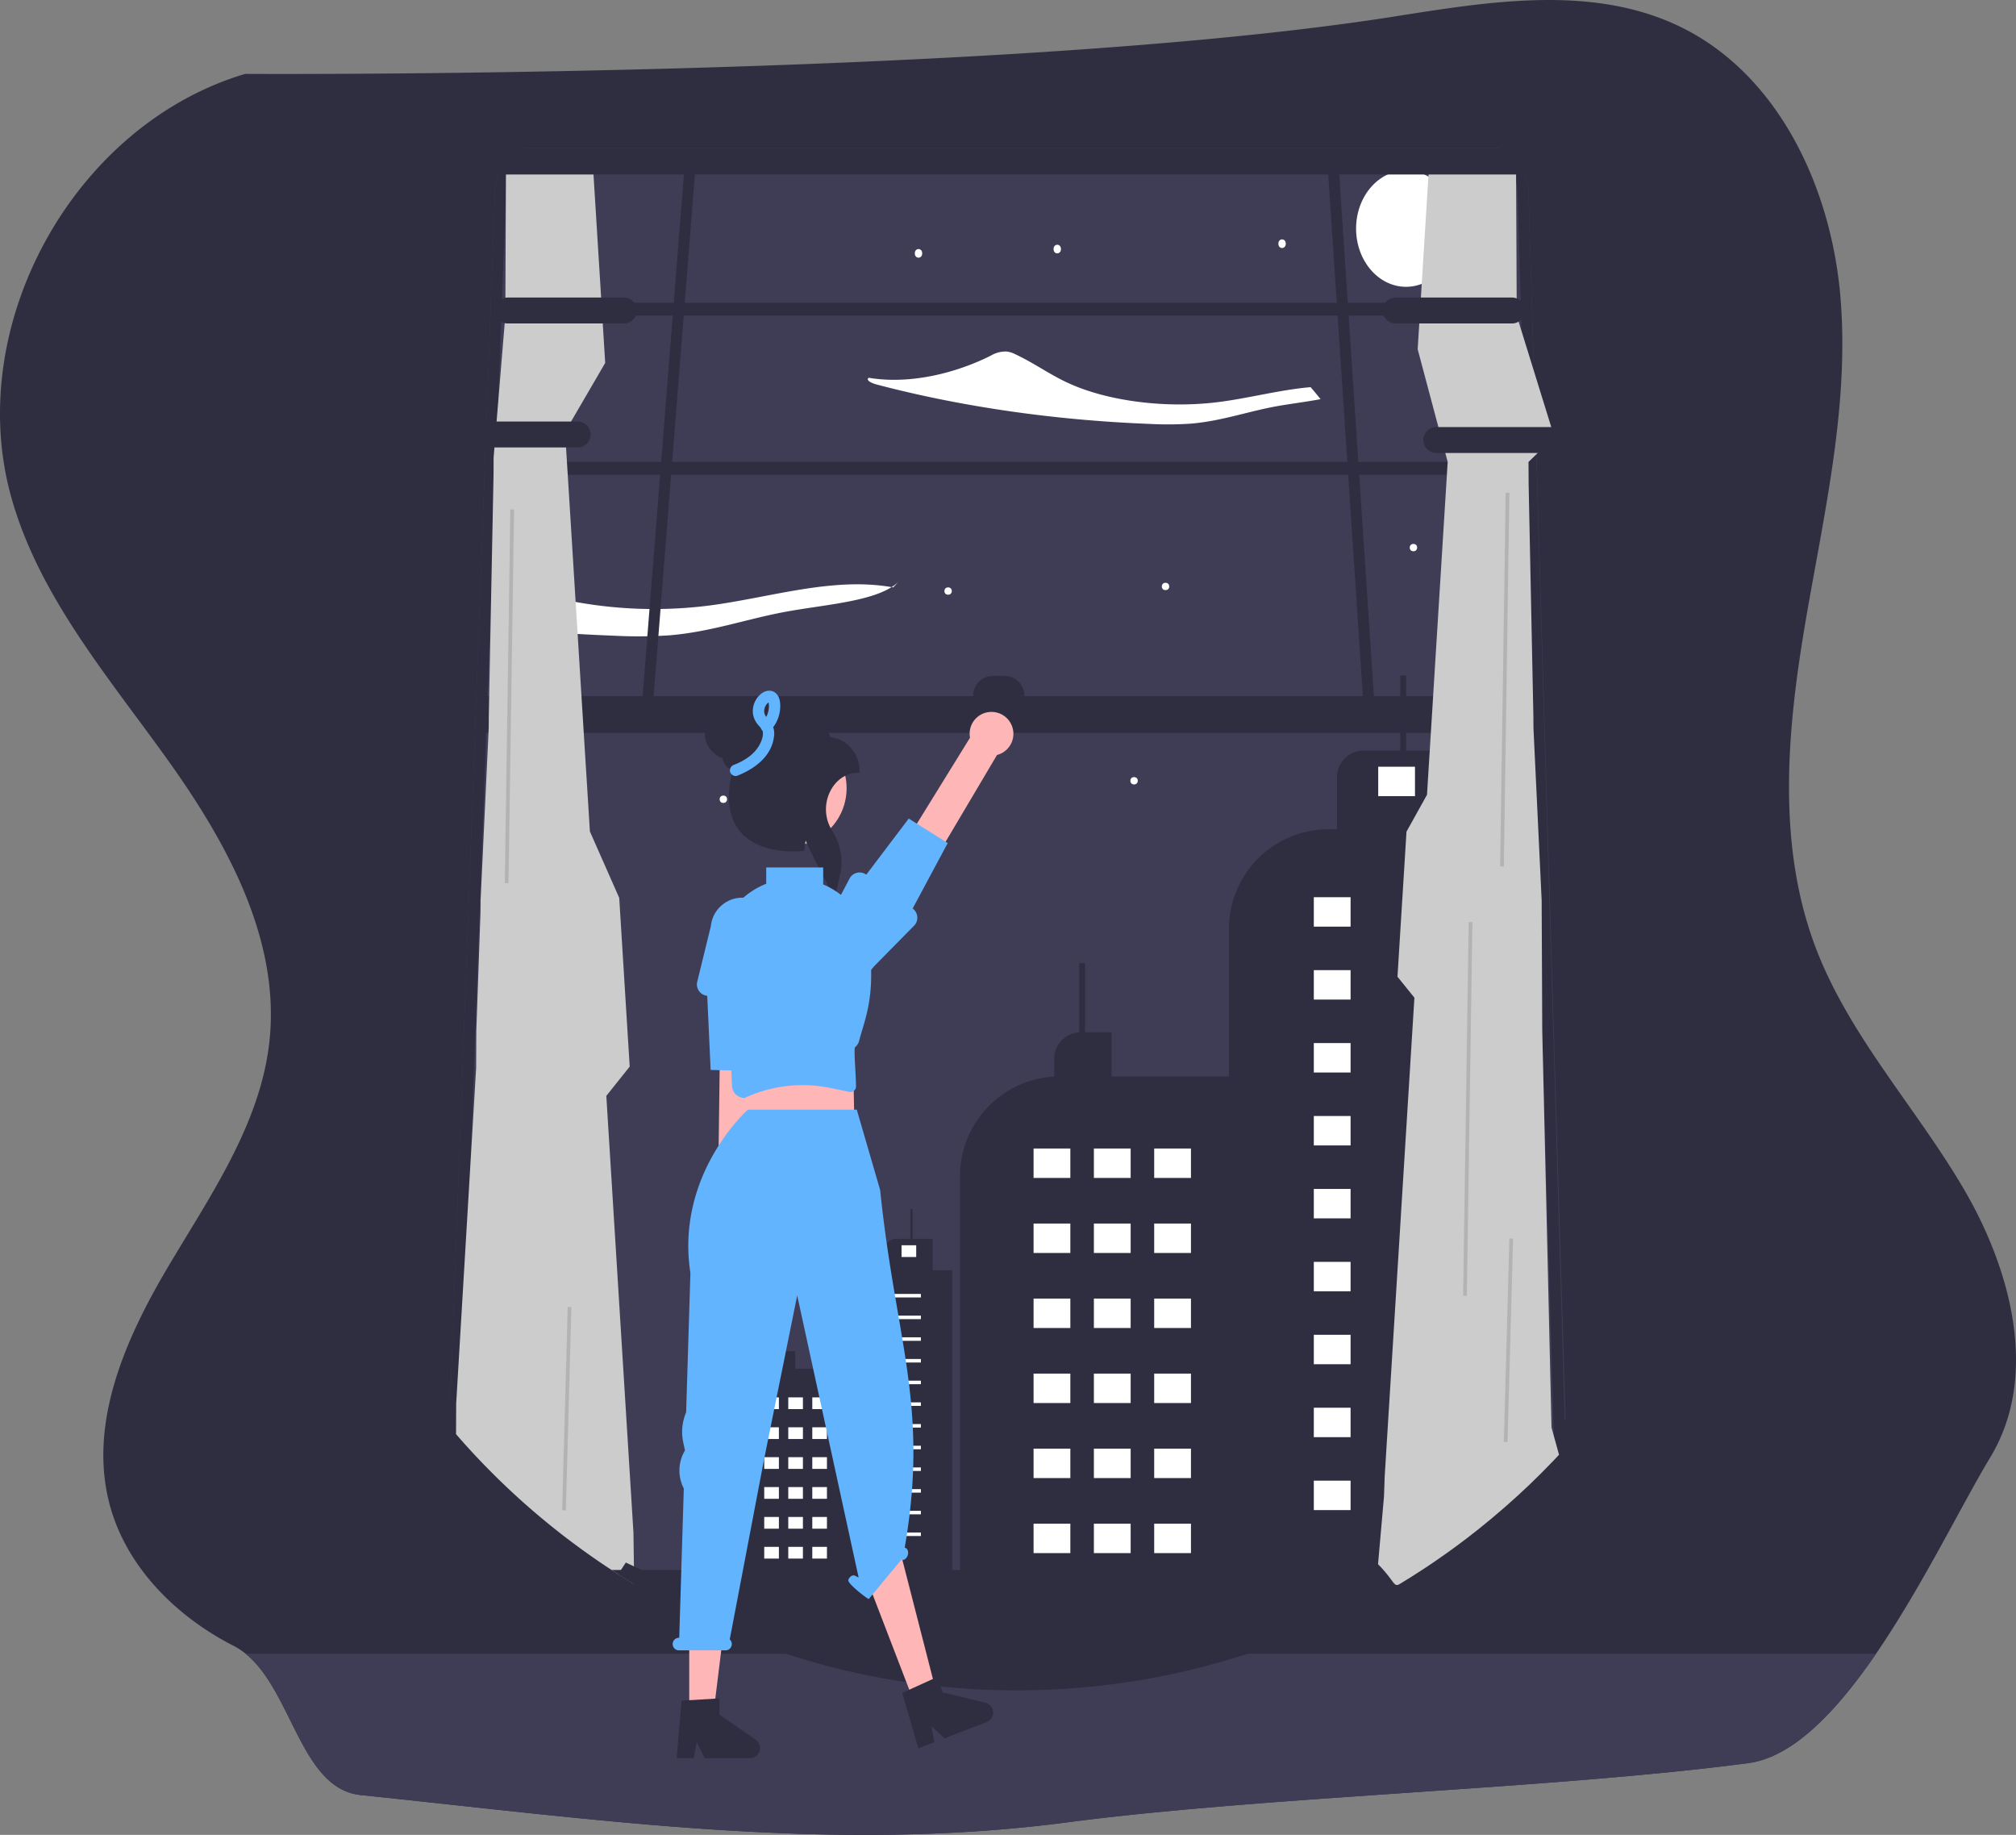 <svg xmlns="http://www.w3.org/2000/svg" data-name="Layer 1" width="884.77" height="805.082" viewBox="0 0 884.77 805.082" xmlns:xlink="http://www.w3.org/1999/xlink"><rect x="0" y="0" width="884.77" height="805.082" fill="#808080" stroke="none"/><path d="M1031.088,686.912c-12.31,20.33-29.78,56.46-50.12,86.15-17.11,24.97-36.25,45.39-56.08,48-86.95,11.46-212.05,14.54-299,26-103.66,13.66-206-1.23-310-12-26.22-2.72-29.95-45.37-50.46-62a30.034,30.034,0,0,0-5.35-3.5c-25.4-12.93-47.37-34.94-54.49-62.54-9.13-35.38,7.07-72.11,25.69-103.55,18.61-31.44,40.64-62.78,44.58-99.1,4.85-44.65-18.69-87.28-44.85-123.78-26.15-36.51-56.45-71.84-68.48-115.1-21-75.49,27.58-163.3,102.69-185.61,0,0,331.46,2.1,504.66-25.23,41.65-6.57,86.31-13.91,124.41,4.19,43.47,20.65,66.79,70.29,70.98,118.24,4.19,47.95-7.18,95.68-15.26,143.13-8.08,47.44-12.67,97.54,4.29,142.59,14.65,38.89,43.94,70.23,65.01,106.06C1040.378,604.692,1052.628,651.362,1031.088,686.912Z" transform="translate(-157.615 -47.459)" fill="#2f2e41"/><path d="M980.968,773.062c-17.11,24.97-36.25,45.39-56.08,48-86.95,11.46-212.05,14.54-299,26-103.66,13.66-206-1.23-310-12-26.22-2.72-29.95-45.37-50.46-62Z" transform="translate(-157.615 -47.459)" fill="#3f3d56"/><path d="M374.802,132.384,355.315,659.899v.009q.987,1.362,1.997,2.723c.365.501.739.993,1.121,1.494.56.766,1.137,1.522,1.721,2.279.008.009.008.019.016.028l.024.028v.009a348.415,348.415,0,0,0,58.891,60.729v.208l.227-.028c.268.227.536.435.804.653,1.941,1.551,3.897,3.083,5.87,4.577q1.449,1.106,2.907,2.184v.009c.008,0,.008,0,.016.009h.016l.016.019.049.028c.024.019.041.029.065.048.747.558,1.486,1.106,2.241,1.655.227.18.455.34.682.501.398.293.804.586,1.21.88.398.284.804.577,1.21.86,1.616,1.154,3.248,2.288,4.88,3.404.406.284.82.558,1.234.842.406.274.82.549,1.234.823v.028l.049.009.016.009.016.019h.008c1.137.757,2.265,1.513,3.41,2.251l.008.009c.918.596,1.835,1.182,2.761,1.768,2.192,1.39,4.401,2.761,6.617,4.095,1.543.936,3.094,1.844,4.652,2.742.942.549,1.892,1.088,2.842,1.626.788.445,1.583.889,2.371,1.324.219.123.43.246.65.359.357.199.723.397,1.08.586H741.479c.39-.208.779-.416,1.169-.634a.762.762,0,0,0,.211-.113c.008,0,.008-.009.016-.009.56-.303,1.121-.615,1.681-.927l.016-.009q4.299-2.397,8.525-4.946,9.585-5.759,18.829-12.265,4.957-3.489,9.808-7.187,1.51-1.149,3.02-2.326c.909-.709,1.811-1.418,2.712-2.137q4.774-3.801,9.427-7.802,4.811-4.128,9.484-8.463,6.09-5.645,11.936-11.612,10.9-11.092,20.908-23.3c.211-.255.422-.511.633-.775q2.448-2.993,4.831-6.061l-16.239-537.747a26.117,26.117,0,0,0-1.762-9.551c-2.468-6.241-7.283-10.487-12.813-10.487h-424.496c-5.602,0-10.466,4.35-12.902,10.723-.081.208-.154.416-.227.624A26.24,26.24,0,0,0,374.802,132.384Z" transform="translate(-157.615 -47.459)" fill="#3f3d56"/><ellipse cx="617.072" cy="100.31" rx="21.923" ry="25.532" fill="#fff"/><path d="M542.473,216.198c36.96,9.722,77.911,15.636,119.551,17.255a149.693,149.693,0,0,0,18.317-.125c13.399-1.127,24.877-5.338,37.659-7.64,6.145-1.103,12.99-1.91,19.177-3.102q-2.144-2.66-4.366-5.255c-13.34,1.127-26.888,4.816-40.388,6.531-22.949,2.918-48.662-.338-66.06-8.369-8.441-3.897-14.906-8.761-23.317-12.676a10.867,10.867,0,0,0-3.66-1.121,12.735,12.735,0,0,0-6.904,1.791c-14.111,7.124-34.599,12.913-53.615,9.728C537.449,214.323,540.142,215.587,542.473,216.198Z" transform="translate(-157.615 -47.459)" fill="#fff"/><path d="M549.628,305.186c-.238-.043-.476-.077-.714-.118a19.407,19.407,0,0,0,2.813-2.119Z" transform="translate(-157.615 -47.459)" fill="#fff"/><path d="M393.798,324.425q16.308,1.303,32.787,1.941a206.548,206.548,0,0,0,25.073-.17c18.342-1.551,34.053-7.308,51.551-10.458,16.036-2.882,35.523-4.271,45.705-10.669-26.315-4.555-53.581,4.717-80.716,8.168a192.738,192.738,0,0,1-65.776-3.248Q397.915,317.077,393.798,324.425Z" transform="translate(-157.615 -47.459)" fill="#fff"/><path d="M620.262,519.828v-7.778A11.648,11.648,0,0,1,631.236,500.427V470.052h2.582V500.392h11.62v19.366H700.308V742.468H578.948V563.49A43.73,43.73,0,0,1,620.262,519.828Z" transform="translate(-157.615 -47.459)" fill="#2f2e41"/><rect x="664.158" y="551.39" width="16.138" height="12.911" transform="translate(1186.84 1068.231) rotate(-180)" fill="#fff"/><rect x="637.691" y="551.39" width="16.138" height="12.911" transform="translate(1133.906 1068.231) rotate(-180)" fill="#fff"/><rect x="611.225" y="551.39" width="16.138" height="12.911" transform="translate(1080.972 1068.231) rotate(-180)" fill="#fff"/><rect x="664.158" y="584.312" width="16.138" height="12.911" transform="translate(1186.84 1134.076) rotate(-180)" fill="#fff"/><rect x="637.691" y="584.312" width="16.138" height="12.911" transform="translate(1133.906 1134.076) rotate(-180)" fill="#fff"/><rect x="611.225" y="584.312" width="16.138" height="12.911" transform="translate(1080.972 1134.076) rotate(-180)" fill="#fff"/><rect x="664.158" y="617.234" width="16.138" height="12.911" transform="translate(1186.84 1199.92) rotate(-180)" fill="#fff"/><rect x="637.691" y="617.234" width="16.138" height="12.911" transform="translate(1133.906 1199.92) rotate(-180)" fill="#fff"/><rect x="611.225" y="617.234" width="16.138" height="12.911" transform="translate(1080.972 1199.92) rotate(-180)" fill="#fff"/><rect x="664.158" y="650.157" width="16.138" height="12.911" transform="translate(1186.84 1265.765) rotate(-180)" fill="#fff"/><rect x="637.691" y="650.157" width="16.138" height="12.911" transform="translate(1133.906 1265.765) rotate(-180)" fill="#fff"/><rect x="611.225" y="650.157" width="16.138" height="12.911" transform="translate(1080.972 1265.765) rotate(-180)" fill="#fff"/><rect x="664.158" y="683.079" width="16.138" height="12.911" transform="translate(1186.84 1331.609) rotate(-180)" fill="#fff"/><rect x="637.691" y="683.079" width="16.138" height="12.911" transform="translate(1133.906 1331.609) rotate(-180)" fill="#fff"/><rect x="611.225" y="683.079" width="16.138" height="12.911" transform="translate(1080.972 1331.609) rotate(-180)" fill="#fff"/><rect x="664.158" y="716.001" width="16.138" height="12.911" transform="translate(1186.84 1397.454) rotate(-180)" fill="#fff"/><rect x="637.691" y="716.001" width="16.138" height="12.911" transform="translate(1133.906 1397.454) rotate(-180)" fill="#fff"/><rect x="611.225" y="716.001" width="16.138" height="12.911" transform="translate(1080.972 1397.454) rotate(-180)" fill="#fff"/><path d="M696.959,455.035V742.465h74.967q4.957-2.996,9.808-6.171,1.51-.987,3.02-1.997c.909-.609,1.811-1.218,2.712-1.835q4.774-3.264,9.427-6.699,4.811-3.544,9.484-7.267,6.09-4.847,11.936-9.971V411.303H796.691v-34.532H774.744V343.846h-2.582v32.925h-16.101a11.66,11.66,0,0,0-11.66,11.66V411.303h-3.711a43.75,43.75,0,0,0-41.937,31.292,45.157,45.157,0,0,0-1.137,4.839A44.235,44.235,0,0,0,696.959,455.035Z" transform="translate(-157.615 -47.459)" fill="#2f2e41"/><rect x="762.478" y="383.873" width="16.138" height="12.911" transform="translate(1383.479 733.199) rotate(-180)" fill="#fff"/><path d="M374.801,132.382,355.314,659.898v.008q.987,1.364,1.997,2.728c.162.228.333.447.503.674.203.268.406.544.617.82.56.763,1.137,1.518,1.721,2.273L379.64,132.382c0-.252.008-.495.016-.747.227-5.675,3.029-10.401,6.828-12.025a7.211,7.211,0,0,1,2.891-.609H813.872c4.157,0,7.714,3.597,9.11,8.647a.237.237,0,0,1,.016.073,17.565,17.565,0,0,1,.617,4.661l16.239,555.472c.666-.698,1.323-1.397,1.981-2.103.958-1.023,1.908-2.062,2.85-3.102l-16.239-550.267a26.122,26.122,0,0,0-1.762-9.549c-2.468-6.244-7.283-10.49-12.813-10.49H389.376c-5.602,0-10.466,4.352-12.902,10.726-.081.211-.154.414-.227.625A26.238,26.238,0,0,0,374.801,132.382Zm79.831,620.615c1.543.804,3.094,1.583,4.652,2.355.942.471,1.892.934,2.842,1.397.788.382,1.583.763,2.371,1.137.219.106.43.211.65.309.357.17.723.341,1.08.503H741.478c.39-.179.779-.357,1.169-.544a.816.816,0,0,0,.211-.098c.008,0,.008-.008.016-.008.56-.26,1.121-.528,1.681-.796l.016-.008q4.299-2.058,8.525-4.246Z" transform="translate(-157.615 -47.459)" fill="#2f2e41"/><rect x="219.608" y="132.85" width="448.808" height="5.635" fill="#2f2e41"/><rect x="213.427" y="202.678" width="459.564" height="5.635" fill="#2f2e41"/><polygon points="598.56 312.025 603.399 312.025 587.16 67.414 582.321 67.414 598.56 312.025" fill="#2f2e41"/><polygon points="281.377 313.649 286.216 313.649 305.703 67.414 300.864 67.414 281.377 313.649" fill="#2f2e41"/><rect x="368.606" y="352.888" width="461.188" height="16.128" transform="translate(1040.785 674.445) rotate(-180)" fill="#2f2e41"/><path d="M584.659,343.99h22.579a0,0,0,0,1,0,0v0a8.87,8.87,0,0,1-8.87,8.87H593.53a8.87,8.87,0,0,1-8.87-8.87v0A0,0,0,0,1,584.659,343.99Z" transform="translate(1034.283 649.391) rotate(-180)" fill="#2f2e41"/><path d="M357.758,676.722c.219.26.447.511.674.771.56.658,1.137,1.307,1.721,1.957.008.008.008.016.016.024l.024.024v.008a326.223,326.223,0,0,0,58.891,52.143,2.231,2.231,0,0,0,.227.154c.268.195.536.373.804.56,1.941,1.332,3.897,2.647,5.87,3.93.966.633,1.932,1.258,2.907,1.876v.008c.008,0,.008,0,.016.008h.016l.016.016.049.024c.024.016.041.024.065.041.747.479,1.486.95,2.241,1.421.227.154.455.292.682.43.398.252.804.503,1.21.755.398.244.804.495,1.21.739.512.309,1.023.625,1.535.926l-.032-2.679-.049-3.564-.235-16.385-.812-13.089-4.815-77.468-.763-12.261-.17-2.761-2.168-34.857-.739-11.968-1.681-26.957-.755-12.261,10.261-12.846-.032-.463-.065-1.104-.041-.674v-.008l-.861-13.754-.032-.585-.609-9.727v-.016l-.869-14.095-.552-8.85-.617-9.938-.495-7.965-.114-1.827-.3-4.839-.016-.195-12.867-29.123-.487-7.851v-.008l-.512-8.233-.349-5.635-.723-11.513-.763-12.244-.3-4.839-1.064-17.181v-.008l-.593-9.565-.593-9.581-.877-14.014-.576-9.337-.349-5.635-2.533-40.857-.114-1.77-.244-3.865-.82-13.219,17.611-30.221-1.291-20.754-.349-5.635-3.702-59.532-.114-1.778-.203-3.329c-15.898-1.746-28.865-.463-37.902,7.754l-.252,56.885-.024,5.635-5.14,62.285-.008,1.908-.024,5.635-2.087,106.179-.024,4.839-3.573,75.804-.024,4.839-1.851,52.419-.073,16.125-8.761,147.328Z" transform="translate(-157.615 -47.459)" fill="#ccc"/><path d="M425.986,736.294c.966.633,1.932,1.258,2.907,1.876v.008c.008,0,.008,0,.016.008h.016l.016.016.049.024c.024.016.041.024.065.041.747.479,1.486.95,2.241,1.421.227.154.455.292.682.43.398.252.804.503,1.21.755.398.244.804.495,1.21.739.512.309,1.023.625,1.535.926q1.669,1.011,3.345,1.997c.406.244.82.479,1.234.723.406.235.82.471,1.234.706v.024l.049.008.016.008.016.016h.008c1.137.649,2.265,1.299,3.41,1.932l.008.008c.918.512,1.835,1.015,2.761,1.518q3.288,1.79,6.617,3.516c1.543.804,3.094,1.583,4.652,2.355.942.471,1.892.934,2.842,1.397.788.382,1.583.763,2.371,1.137.219.106.43.211.65.309.357.17.723.341,1.08.503.3.138.593.276.893.414.715.341,1.437.666,2.152.991.804.366,1.6.723,2.403,1.08,3.02,1.348,6.073,2.647,9.134,3.897A318.37,318.37,0,0,0,514.286,776.657c.528.154,1.064.308,1.6.455q7.295,2.046,14.696,3.743,12.922,2.972,26.08,4.88c.016,0,.041.008.057.008,1.047.154,2.103.301,3.15.447.089.016.187.033.284.041.008.008.016.008.033,0h.008c1.161.154,2.322.308,3.491.455.081.016.162.024.244.032,1.088.13,2.184.26,3.28.382,1.177.13,2.355.252,3.54.373h.008c1.803.179,3.605.349,5.408.495.032,0,.065.008.097.008.715.065,1.429.114,2.144.17h.008q12.606.999,25.447.991,13.945,0,27.606-1.161c.033,0,.065-.008.097-.008q2.911-.244,5.814-.536c.511-.049,1.015-.106,1.526-.154.098-.008.195-.016.292-.033.154-.016.309-.033.471-.049.081-.008.171-.016.252-.033.674-.073,1.348-.146,2.03-.227.755-.089,1.518-.179,2.273-.276.755-.089,1.518-.187,2.273-.292.162-.016.333-.033.495-.065.552-.065,1.104-.138,1.648-.219.268-.033.528-.073.788-.114.528-.073,1.047-.146,1.575-.227.016,0,.041-.008.057-.008a320.842,320.842,0,0,0,48.952-11.034h.008c.869-.268,1.738-.544,2.606-.82q.39-.11.779-.244,3.386-1.084,6.731-2.241,4.616-1.583,9.167-3.313c.828-.317,1.648-.633,2.476-.95,1.648-.65,3.288-1.299,4.92-1.965q4.177-1.705,8.298-3.516h.008v-.008c2.168-.958,4.328-1.933,6.471-2.947.39-.179.779-.357,1.169-.544a.816.816,0,0,0,.211-.098c.008,0,.008-.008.016-.008.56-.26,1.121-.528,1.681-.796l.016-.008q4.299-2.058,8.525-4.246,5.237-2.704,10.385-5.602,4.263-2.399,8.444-4.929,4.957-2.996,9.808-6.171Z" transform="translate(-157.615 -47.459)" fill="#2f2e41"/><ellipse cx="562.672" cy="106.93" rx="1.624" ry="1.891" fill="#fff"/><ellipse cx="464.005" cy="109.275" rx="1.624" ry="1.891" fill="#fff"/><ellipse cx="403.109" cy="111.166" rx="1.624" ry="1.891" fill="#fff"/><circle cx="317.462" cy="350.693" r="1.624" fill="#fff"/><circle cx="416.1" cy="259.333" r="1.624" fill="#fff"/><circle cx="497.716" cy="342.574" r="1.624" fill="#fff"/><circle cx="511.519" cy="257.319" r="1.624" fill="#fff"/><circle cx="620.32" cy="240.268" r="1.624" fill="#fff"/><rect x="361.719" y="664.747" width="89.285" height="1.624" transform="translate(-427.651 1006.152) rotate(-88.437)" fill="#b3b3b3"/><rect x="299.206" y="352.145" width="163.97" height="1.624" transform="translate(-135.005 681.404) rotate(-89.149)" fill="#b3b3b3"/><path d="M445.247,747.957l3.824-6.967-1.884-.885-1.502-.714-6.552-3.094-3.938-1.859-1.624-.771-1.291-.609-2.144,3.24-1.08,1.632-.162.244v.008a.558.558,0,0,1,.097.049c.024.016.041.025.065.041.747.479,1.486.95,2.241,1.421.227.154.455.292.682.43.398.252.804.503,1.21.755.398.243.804.495,1.21.739,1.616.991,3.248,1.965,4.88,2.923.406.244.82.479,1.234.723.406.235.82.471,1.234.706v.024l.049.008.016.008.016.016h.008C442.973,746.674,444.102,747.324,445.247,747.957Z" transform="translate(-157.615 -47.459)" fill="#2f2e41"/><path d="M374.696,183.697a5.69,5.69,0,0,1,5.684-5.684h51.153a5.684,5.684,0,0,1,0,11.367H380.379A5.69,5.69,0,0,1,374.696,183.697Z" transform="translate(-157.615 -47.459)" fill="#2f2e41"/><path d="M354.397,238.098a5.69,5.69,0,0,1,5.684-5.684H411.233a5.684,5.684,0,0,1,0,11.367H360.08A5.69,5.69,0,0,1,354.397,238.098Z" transform="translate(-157.615 -47.459)" fill="#2f2e41"/><path d="M496.62,648.013v-3.099a4.641,4.641,0,0,1,4.372-4.631V628.181h1.029v12.088h4.63v7.716h21.862V736.719h-48.353V665.409A17.423,17.423,0,0,1,496.62,648.013Z" transform="translate(-157.615 -47.459)" fill="#2f2e41"/><rect x="514.109" y="660.588" width="6.43" height="5.144" transform="translate(877.033 1278.861) rotate(-180)" fill="#fff"/><rect x="503.564" y="660.588" width="6.43" height="5.144" transform="translate(855.943 1278.861) rotate(-180)" fill="#fff"/><rect x="493.019" y="660.588" width="6.43" height="5.144" transform="translate(834.853 1278.861) rotate(-180)" fill="#fff"/><rect x="514.109" y="673.705" width="6.43" height="5.144" transform="translate(877.033 1305.096) rotate(-180)" fill="#fff"/><rect x="503.564" y="673.705" width="6.43" height="5.144" transform="translate(855.943 1305.096) rotate(-180)" fill="#fff"/><rect x="493.019" y="673.705" width="6.43" height="5.144" transform="translate(834.853 1305.096) rotate(-180)" fill="#fff"/><rect x="514.109" y="686.823" width="6.43" height="5.144" transform="translate(877.033 1331.33) rotate(-180)" fill="#fff"/><rect x="503.564" y="686.823" width="6.43" height="5.144" transform="translate(855.943 1331.33) rotate(-180)" fill="#fff"/><rect x="493.019" y="686.823" width="6.43" height="5.144" transform="translate(834.853 1331.33) rotate(-180)" fill="#fff"/><rect x="514.109" y="699.94" width="6.43" height="5.144" transform="translate(877.033 1357.564) rotate(-180)" fill="#fff"/><rect x="503.564" y="699.94" width="6.43" height="5.144" transform="translate(855.943 1357.564) rotate(-180)" fill="#fff"/><rect x="493.019" y="699.94" width="6.43" height="5.144" transform="translate(834.853 1357.564) rotate(-180)" fill="#fff"/><rect x="514.109" y="713.057" width="6.43" height="5.144" transform="translate(877.033 1383.798) rotate(-180)" fill="#fff"/><rect x="503.564" y="713.057" width="6.43" height="5.144" transform="translate(855.943 1383.798) rotate(-180)" fill="#fff"/><rect x="493.019" y="713.057" width="6.43" height="5.144" transform="translate(834.853 1383.798) rotate(-180)" fill="#fff"/><rect x="514.109" y="726.174" width="6.43" height="5.144" transform="translate(877.033 1410.033) rotate(-180)" fill="#fff"/><rect x="503.564" y="726.174" width="6.43" height="5.144" transform="translate(855.943 1410.033) rotate(-180)" fill="#fff"/><rect x="493.019" y="726.174" width="6.43" height="5.144" transform="translate(834.853 1410.033) rotate(-180)" fill="#fff"/><path d="M544.6,604.776h1.48v-9.115a4.645,4.645,0,0,1,4.645-4.645h6.415V577.899h1.029v13.117H566.914v13.76h8.616V736.719h-48.353V622.2A17.424,17.424,0,0,1,544.6,604.776Z" transform="translate(-157.615 -47.459)" fill="#2f2e41"/><rect x="540.937" y="615.193" width="20.833" height="1.543" transform="translate(945.092 1184.47) rotate(-180)" fill="#fff"/><rect x="540.937" y="624.709" width="20.833" height="1.543" transform="translate(945.092 1203.502) rotate(-180)" fill="#fff"/><rect x="540.937" y="634.225" width="20.833" height="1.543" transform="translate(945.092 1222.535) rotate(-180)" fill="#fff"/><rect x="540.937" y="643.742" width="20.833" height="1.543" transform="translate(945.092 1241.568) rotate(-180)" fill="#fff"/><rect x="540.937" y="653.258" width="20.833" height="1.543" transform="translate(945.092 1260.6) rotate(-180)" fill="#fff"/><rect x="540.937" y="662.774" width="20.833" height="1.543" transform="translate(945.092 1279.633) rotate(-180)" fill="#fff"/><rect x="540.937" y="672.291" width="20.833" height="1.543" transform="translate(945.092 1298.666) rotate(-180)" fill="#fff"/><rect x="540.937" y="681.807" width="20.833" height="1.543" transform="translate(945.092 1317.698) rotate(-180)" fill="#fff"/><rect x="540.937" y="691.324" width="20.833" height="1.543" transform="translate(945.092 1336.731) rotate(-180)" fill="#fff"/><rect x="540.937" y="700.84" width="20.833" height="1.543" transform="translate(945.092 1355.764) rotate(-180)" fill="#fff"/><rect x="540.937" y="710.356" width="20.833" height="1.543" transform="translate(945.092 1374.796) rotate(-180)" fill="#fff"/><rect x="540.937" y="719.873" width="20.833" height="1.543" transform="translate(945.092 1393.829) rotate(-180)" fill="#fff"/><rect x="553.282" y="593.845" width="6.43" height="5.144" transform="translate(955.38 1145.376) rotate(-180)" fill="#fff"/><polygon points="374.181 452.355 374.917 491.052 328.139 491.052 328.136 454.737 374.181 452.355" fill="#ffb6b6"/><circle cx="346.038" cy="345.852" r="25.51" fill="#ffb6b6"/><path d="M592.62,359.829a9.547,9.547,0,0,0-9.287,11.316l-36.901,59.674,13.879,6.737,34.864-58.835a9.599,9.599,0,0,0-2.555-18.891Z" transform="translate(-157.615 -47.459)" fill="#ffb6b6"/><path d="M530.451,432.951l-6.177,11.77-3.3,6.293-2.156,4.102a13.724,13.724,0,0,0-2.307,5.032A13.855,13.855,0,0,0,541.145,471.521l17.637-17.903a4.998,4.998,0,0,0-.627-7.528l15.383-28.711L556.438,406.619l-18.627,24.605a5.008,5.008,0,0,0-7.36,1.726Z" transform="translate(-157.615 -47.459)" fill="#63b4ff"/><path d="M474.646,574.537a9.547,9.547,0,0,1-1.758-14.533l.919-70.155,15.326,1.771-2.186,68.354a9.599,9.599,0,0,1-12.301,14.564Z" transform="translate(-157.615 -47.459)" fill="#ffb6b6"/><polygon points="302.488 753.347 312.933 753.347 317.904 713.058 302.488 713.058 302.488 753.347" fill="#ffb6b6"/><path d="M456.695,793.652l16.687-.996v7.15l15.865,10.957a4.466,4.466,0,0,1-2.538,8.141h-19.867l-3.424-7.072-1.337,7.072h-7.491Z" transform="translate(-157.615 -47.459)" fill="#2f2e41"/><polygon points="401.696 748.258 411.445 744.507 394.995 680.394 378.253 687.323 401.696 748.258" fill="#ffb6b6"/><path d="M553.561,790.264l15.217-6.921,2.567,6.673L590.087,794.545a4.466,4.466,0,0,1,.555,8.509l-18.542,7.134-5.735-5.371,1.291,7.081-6.991,2.69Z" transform="translate(-157.615 -47.459)" fill="#2f2e41"/><path d="M455.597,766.063h.114l2.009-65.508a17.129,17.129,0,0,1,.225-16.187l.288-.521-.746-3.457A22.018,22.018,0,0,1,458.744,667.14l1.874-61.107c-6.695-43.39,25.212-71.687,25.212-71.687H533.627l10.261,35.256c6.784,66.092,21.553,94.496,10.788,156.893l.293.148c1.057.365,1.51,1.829,1.013,3.27s-1.757,2.314-2.814,1.949L538.888,749.062c-1.057-.365-9.472-6.907-8.974-8.348.497-1.441,1.757-2.314,2.814-1.949l1.716.868L507.484,615.858,492.838,688.311,477.879,766.792a2.752,2.752,0,0,1-1.856,4.792h-20.426a2.76,2.76,0,0,1,0-5.521Z" transform="translate(-157.615 -47.459)" fill="#63b4ff"/><path d="M468.799,375.527a11.327,11.327,0,0,0,.723.954,14.141,14.141,0,0,0,4.702,3.542l.507-.136a6.594,6.594,0,0,0,2.819,4.801,4.661,4.661,0,0,0,1.536.592c-2.011,8.099-2.114,14.915-.31,20.378a19.637,19.637,0,0,0,1.099,2.706,19.319,19.319,0,0,0,2.372,3.711c.16.197.324.39.493.582a19.402,19.402,0,0,0,2.189,2.123,23.139,23.139,0,0,0,5.543,3.401,35.167,35.167,0,0,0,11.067,2.682h.005a43.698,43.698,0,0,0,8.643-.066l.498-.066.005-.113.019-.385c.005-.094.009-.193.019-.287.033-.629.094-1.259.179-1.879.075-.611.174-1.217.291-1.813.381.911.893,2.048,1.494,3.331.653,1.39,1.414,2.955,2.222,4.575.427.855.869,1.729,1.315,2.607,1.104,2.17,2.231,4.345,3.26,6.295.738,1.39,1.419,2.663,2.006,3.73.888,1.635,1.55,2.79,1.813,3.166l.77,1.104.521-2.283.564-2.462.813-3.575.343-1.499c.042-.197.085-.39.127-.587a24.417,24.417,0,0,0,.484-4.397c.019-.573.009-1.146-.023-1.719a25.172,25.172,0,0,0-1.146-6.36,24.406,24.406,0,0,0-1.353-3.401c-.183-.395-.381-.789-.592-1.174-.282-.517-.582-1.029-.897-1.531-.028-.042-.052-.085-.08-.127a17.655,17.655,0,0,1-1.743-3.584,17.005,17.005,0,0,1-.714-2.706,17.597,17.597,0,0,1,1.917-11.608,15.729,15.729,0,0,1,2.875-3.782,13.513,13.513,0,0,1,1.583-1.315,12.959,12.959,0,0,1,2.767-1.527,12.623,12.623,0,0,1,4.768-.93h.597v-.597a15.365,15.365,0,0,0-3.157-9.419c-.249-.329-.517-.648-.794-.954a13.373,13.373,0,0,0-8.925-4.58c-.226-1.78-1.489-3.382-3.688-4.651a17.167,17.167,0,0,0-4.124-1.635,28.345,28.345,0,0,0-13.684,0,23.754,23.754,0,0,0-5.275,1.987,7.291,7.291,0,0,0-.517-1.987,7.502,7.502,0,0,0-2.321-3.053,6.065,6.065,0,0,0-1.654-.911,7.177,7.177,0,0,0-3.922-.225c-6.769-5.242-13.364-3.293-16.991,1.137a12.5,12.5,0,0,0-1.865,3.053A11.181,11.181,0,0,0,468.799,375.527Z" transform="translate(-157.615 -47.459)" fill="#2f2e41"/><path d="M498.527,481.471l-.721-13.273-.388-7.095-.248-4.628a13.724,13.724,0,0,0-.596-5.504,13.855,13.855,0,0,0-26.984,2.847l-5.981,24.409a4.999,4.999,0,0,0,4.394,6.145l1.489,32.538,20.199.486,3.4-30.673a5.008,5.008,0,0,0,5.437-5.252Z" transform="translate(-157.615 -47.459)" fill="#63b4ff"/><path d="M539.214,462.527c-.035-.364-.087-.745-.156-1.109a32.942,32.942,0,0,0-12.595-21.483,33.678,33.678,0,0,0-7.574-4.411v-7.461h-25v7.163a34.433,34.433,0,0,0-13.684,9.838v.017c-.277.329-.537.676-.797,1.022-.468.589-.901,1.213-1.317,1.836a33.422,33.422,0,0,0-5.544,19.162v.017a33.016,33.016,0,0,0,1.091,7.762,124.336,124.336,0,0,1,2.72,13.462c.45,2.876.797,5.7,1.057,8.455.156,1.386.277,2.755.381,4.089v.017c.52,6.601.693,12.526.849,17.117.069,2.495.139,4.574.26,6.168a1.91,1.91,0,0,0,.035.312,5.255,5.255,0,0,0,1.317,2.876,2.498,2.498,0,0,0,.294.312,6.204,6.204,0,0,0,2.703,1.421,5.331,5.331,0,0,0,1.057.104h.104l0,0a60.212,60.212,0,0,1,37.594-4.393l8.364,1.725a2.426,2.426,0,0,0,2.921-2.376c-.016-5.435-1.095-16.676-.386-17.254a5.6,5.6,0,0,0,1.646-2.374v-.017c.035-.139.087-.277.121-.433,1.455-5.735,4.037-11.885,4.955-21.778.121-1.421.225-2.893.277-4.47v-.017A102.154,102.154,0,0,0,539.214,462.527Z" transform="translate(-157.615 -47.459)" fill="#63b4ff"/><path d="M762.402,733.794c7.308,7.308,6.739,10.352,9.524,8.672q4.957-2.996,9.808-6.171,1.51-.987,3.02-1.997c.909-.609,1.811-1.218,2.712-1.835q4.774-3.264,9.427-6.699,4.811-3.544,9.484-7.267,6.09-4.847,11.936-9.971,10.901-9.524,20.908-20.006c.211-.219.422-.438.633-.666.666-.698,1.323-1.397,1.981-2.103l-3.305-11.936L834.471,499.854l-.244-52.419-.016-4.839-3.605-75.804-.024-4.839-2.095-102.2-.016-3.978-.033-5.635,11.319-11.002L823.274,185.946l-.024-5.635-.252-52.59-.016-4.295c-8.599-7.827-20.77-9.362-35.653-7.982-.739.073-1.494.146-2.249.227l-.203,3.329-.373,5.935v.008l-2.923,47.061v.016l-.52,8.29-.349,5.635-.918,14.745,13.17,49.448-.349,5.635L790.073,296.631l-.349,5.635-.723,11.627-2.988,48.059-.3,4.839-.617,9.979-.771,12.342-.089,1.437-.349,5.635-9.007,16.19-.276,4.514-1.275,20.567-.171,2.744-.073,1.129-.081,1.266-.13,2.111-.17,2.728-.609,9.792-.252,4.109-.244,3.873-.17,2.801-.284,4.514-.219,3.491,7.432,9.207-.244,3.873-.414,6.731-.252,4.027-.033.487-.544,8.769-.244,3.873-.179,2.996-.479,7.673-.284,4.506-.3,4.831-.235,3.873-.909,14.599-.276,4.514-.057.901-.244,3.873-1.153,18.529-.089,1.486-.187,3.029-.049.844-1.25,20.006-.154,2.452-.089,1.421-.187,3.094-1.056,16.921-.244,3.873-.154,2.509-.276,4.514-.804,12.991-.244,3.873-.398,6.447-.284,4.506-.56,9.053-.244,3.873-.641,10.377-.284,4.506-.179,5.131-.138,3.873Z" transform="translate(-157.615 -47.459)" fill="#ccc"/><path d="M764.432,183.697a5.69,5.69,0,0,1,5.684-5.684h51.153a5.684,5.684,0,0,1,0,11.367h-51.153A5.69,5.69,0,0,1,764.432,183.697Z" transform="translate(-157.615 -47.459)" fill="#2f2e41"/><path d="M325.967,118.335a5.69,5.69,0,0,1,5.684-5.684H868.35a5.684,5.684,0,0,1,0,11.367H331.65A5.69,5.69,0,0,1,325.967,118.335Z" transform="translate(-157.615 -47.459)" fill="#2f2e41"/><path d="M782.295,240.533a5.69,5.69,0,0,1,5.684-5.684h51.153a5.684,5.684,0,1,1,0,11.367h-51.153A5.69,5.69,0,0,1,782.295,240.533Z" transform="translate(-157.615 -47.459)" fill="#2f2e41"/><rect x="736.036" y="344.838" width="163.97" height="1.624" transform="translate(302.642 1110.986) rotate(-89.149)" fill="#b3b3b3"/><rect x="719.797" y="533.21" width="163.97" height="1.624" transform="translate(98.292 1280.323) rotate(-89.149)" fill="#b3b3b3"/><rect x="775.002" y="634.704" width="89.285" height="1.624" transform="translate(4.388 1390.059) rotate(-88.437)" fill="#b3b3b3"/><path d="M481.116,387.853c7.437-2.939,14.888-8.258,16.114-16.762a9.263,9.263,0,0,0-.662-5.618,20.469,20.469,0,0,0-2.612-3.407,3.993,3.993,0,0,1-.905-3.273,4.747,4.747,0,0,1,2.03-3.259c.1-.06-.224-.24-.216-.073.014.306.142.636.171.952a9.544,9.544,0,0,1-.159,2.86,10.579,10.579,0,0,1-2.763,5.231c-2.239,2.313,1.293,5.853,3.536,3.536a15.358,15.358,0,0,0,4.286-12.548c-.305-2.347-1.596-4.604-4.145-4.927-2.579-.327-4.772,1.466-6.128,3.485a9.944,9.944,0,0,0-1.627,6.298,9.464,9.464,0,0,0,2.384,5.254c.367.447,1.07,1.211,1.25,1.454a3.601,3.601,0,0,1,.7,1.332c.34,2.041-.553,4.34-1.536,6.076-2.374,4.195-6.67,6.839-11.049,8.569a2.576,2.576,0,0,0-1.746,3.075,2.518,2.518,0,0,0,3.075,1.746Z" transform="translate(-157.615 -47.459)" fill="#63b4ff"/><rect x="734.214" y="441.127" width="16.138" height="12.911" transform="translate(1326.95 847.706) rotate(-180)" fill="#fff"/><rect x="734.214" y="473.127" width="16.138" height="12.911" transform="translate(1326.95 911.706) rotate(-180)" fill="#fff"/><rect x="734.214" y="505.127" width="16.138" height="12.911" transform="translate(1326.95 975.706) rotate(-180)" fill="#fff"/><rect x="734.214" y="537.127" width="16.138" height="12.911" transform="translate(1326.95 1039.706) rotate(-180)" fill="#fff"/><rect x="734.214" y="569.127" width="16.138" height="12.911" transform="translate(1326.95 1103.706) rotate(-180)" fill="#fff"/><rect x="734.214" y="601.127" width="16.138" height="12.911" transform="translate(1326.95 1167.706) rotate(-180)" fill="#fff"/><rect x="734.214" y="633.127" width="16.138" height="12.911" transform="translate(1326.95 1231.706) rotate(-180)" fill="#fff"/><rect x="734.214" y="665.127" width="16.138" height="12.911" transform="translate(1326.95 1295.706) rotate(-180)" fill="#fff"/><rect x="734.214" y="697.127" width="16.138" height="12.911" transform="translate(1326.95 1359.706) rotate(-180)" fill="#fff"/></svg>